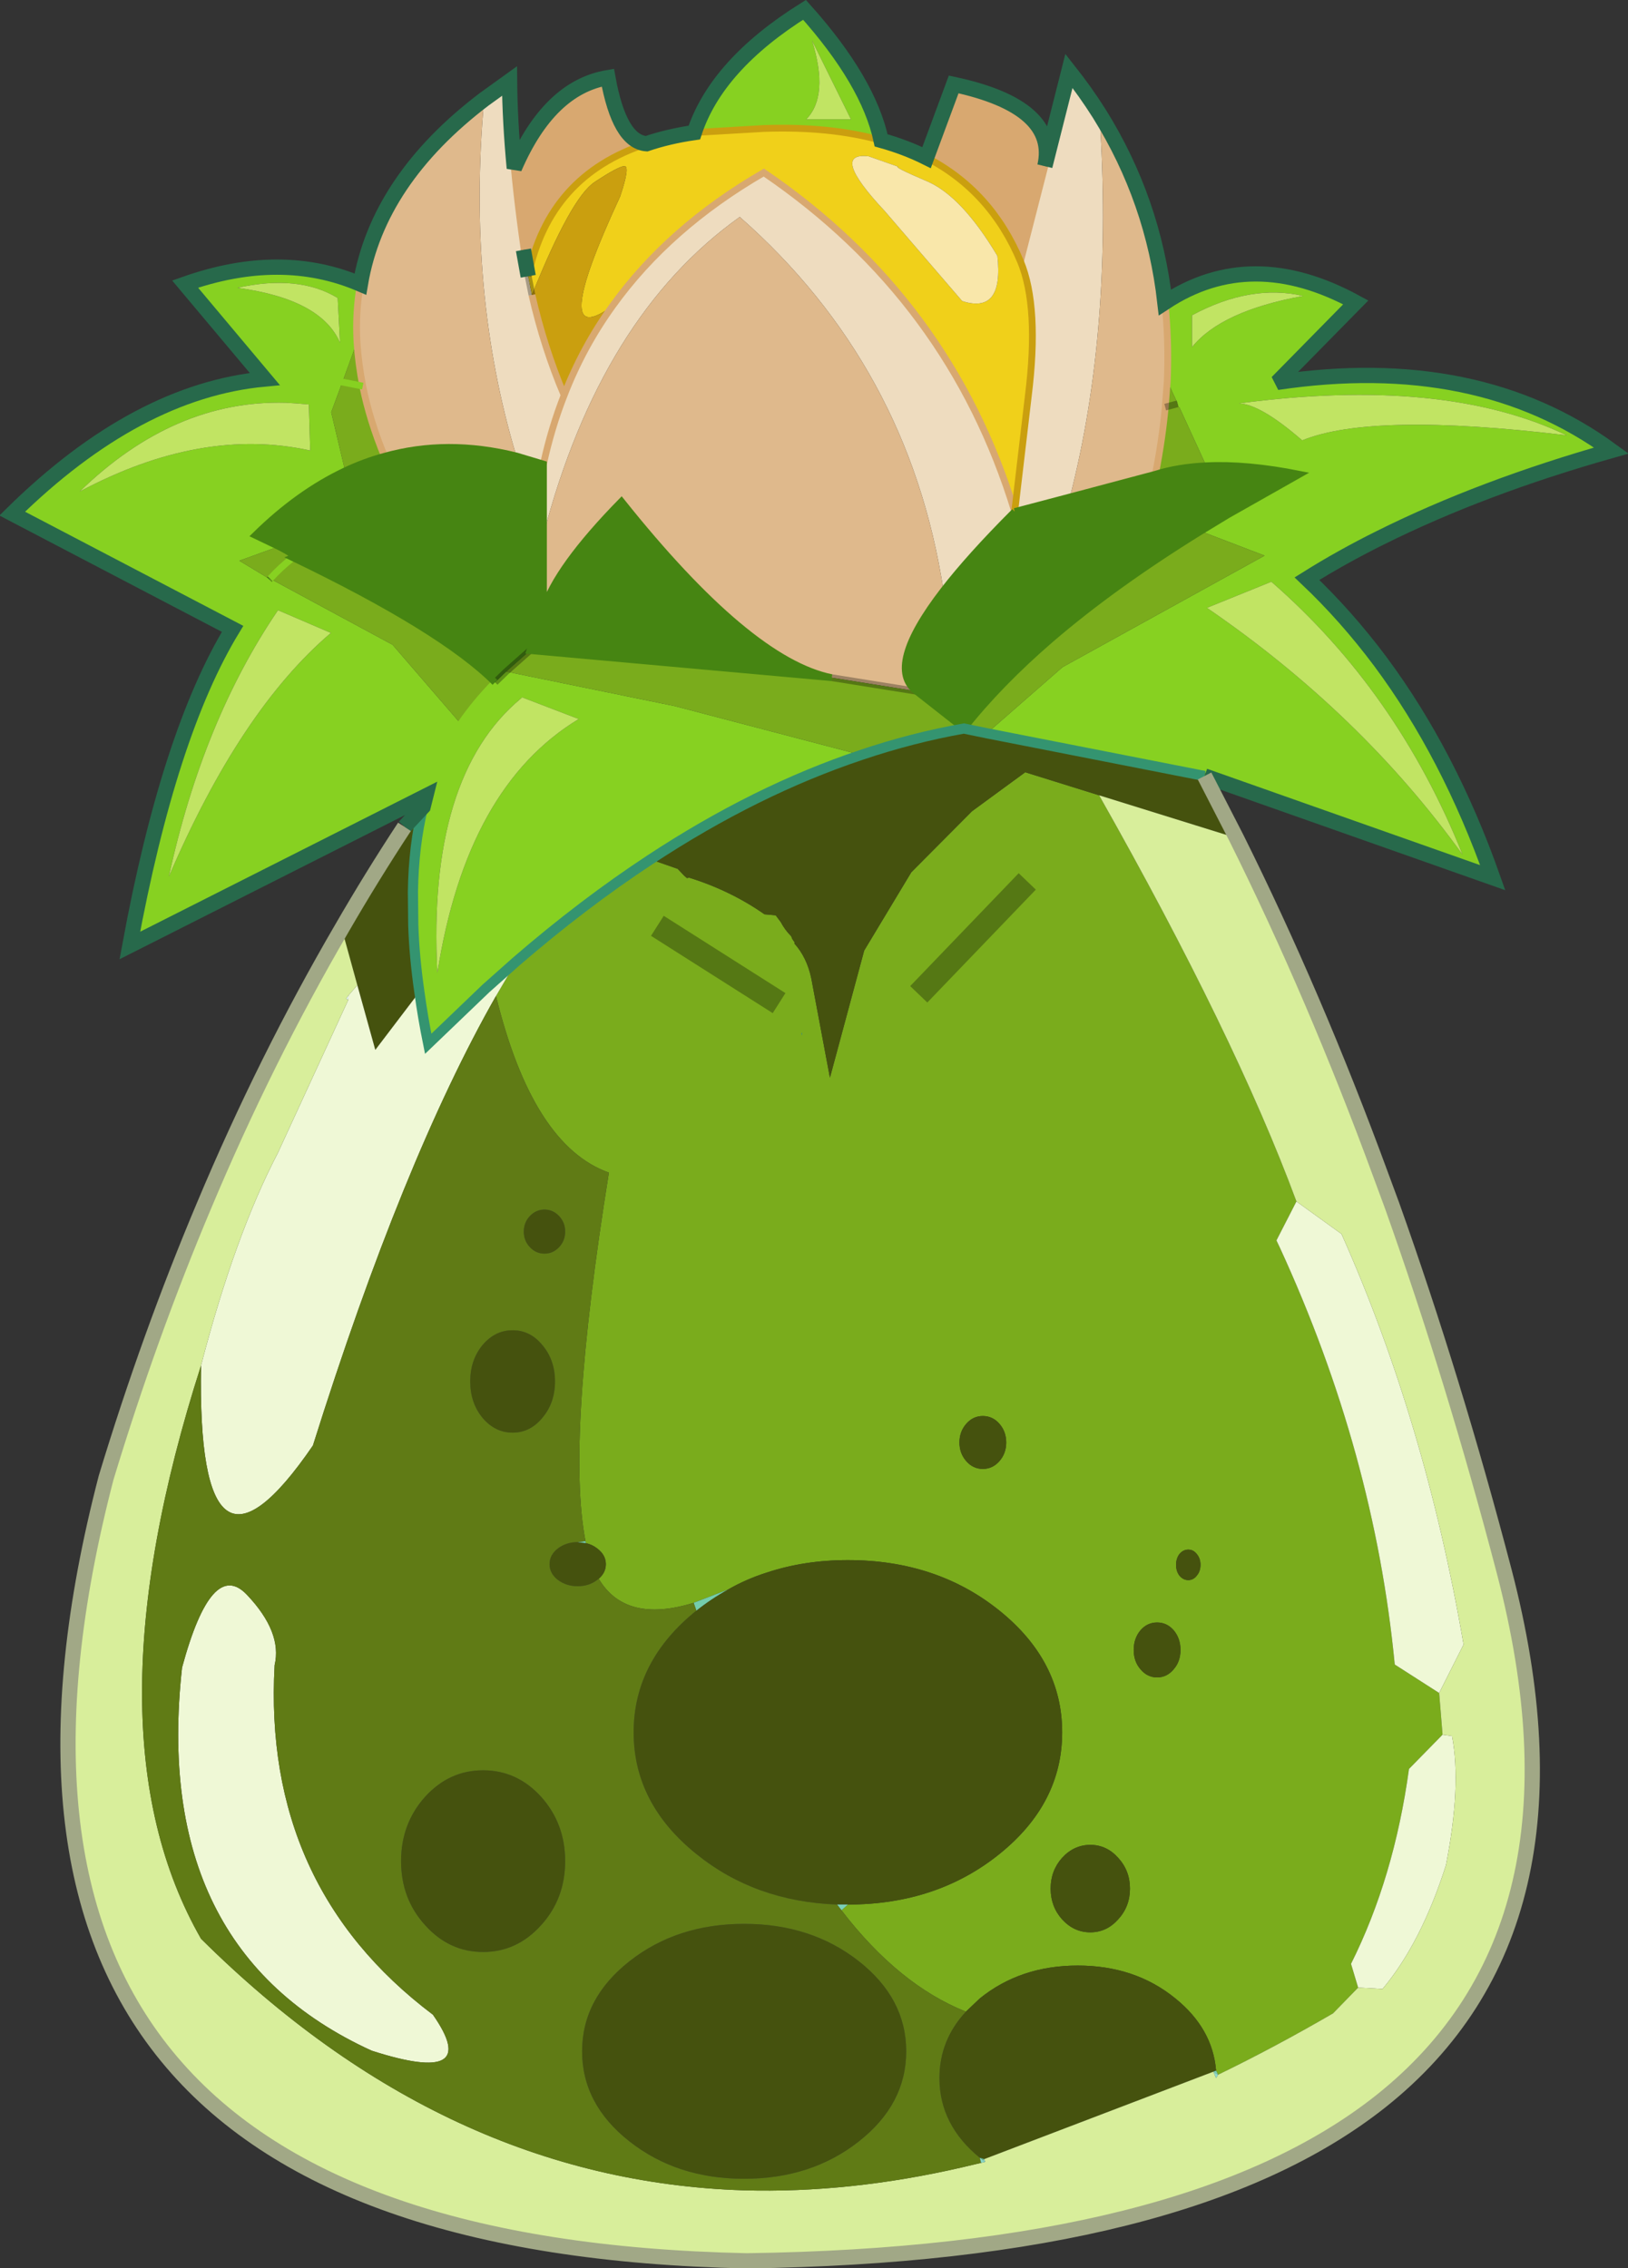 <?xml version="1.0" encoding="UTF-8" standalone="no"?>
<svg xmlns:ffdec="https://www.free-decompiler.com/flash" xmlns:xlink="http://www.w3.org/1999/xlink" ffdec:objectType="shape" height="334.55px" width="240.1px" xmlns="http://www.w3.org/2000/svg">
  <rect width="100%" height="100%" fill="#333333" stroke="none"/>
  <g transform="matrix(1.0, 0.0, 0.0, 1.0, 1.8, 167.45)">
    <path d="M152.3 -142.95 L155.85 -157.0 Q158.3 -153.9 160.35 -150.65 162.45 -119.2 156.0 -94.15 L147.85 -92.0 149.85 -109.0 Q151.5 -122.2 148.7 -128.9 L152.3 -142.95 M69.6 -152.8 L73.35 -155.5 Q73.4 -149.55 74.05 -142.65 74.75 -135.25 76.1 -126.7 L76.65 -123.95 Q78.4 -116.25 81.4 -109.15 84.15 -116.25 88.55 -122.35 96.85 -133.9 110.85 -142.0 138.3 -123.3 147.85 -92.0 141.25 -85.4 137.35 -80.35 132.25 -113.5 107.3 -135.45 86.8 -120.85 78.35 -88.6 L78.35 -99.0 74.35 -100.2 Q67.05 -124.45 69.6 -152.8 M75.4 -130.6 L76.1 -126.7 75.4 -130.6 M81.4 -109.15 Q79.5 -104.3 78.35 -99.0 79.5 -104.3 81.4 -109.15" fill="#eedcbf" fill-rule="evenodd" stroke="none"/>
    <path d="M170.0 -122.85 Q182.75 -131.25 198.15 -122.85 L186.55 -111.05 Q216.05 -115.45 235.85 -101.0 209.4 -93.5 190.95 -82.1 208.7 -65.3 218.35 -38.0 L175.85 -53.0 143.75 -59.3 154.9 -69.05 184.7 -85.5 175.3 -89.1 179.25 -91.5 189.85 -97.5 Q182.05 -99.05 176.1 -98.75 L171.9 -107.9 170.35 -111.25 Q170.6 -117.2 170.0 -122.85 M60.6 -48.45 L61.0 -50.05 17.35 -28.0 Q23.1 -59.25 32.5 -74.7 L0.0 -91.7 Q18.4 -109.8 37.25 -111.55 L25.5 -125.55 Q39.65 -130.55 51.35 -125.55 50.6 -121.4 50.85 -117.0 L48.7 -111.1 47.05 -106.65 49.1 -98.0 Q42.2 -94.75 35.85 -88.5 L39.3 -86.85 33.5 -84.75 37.55 -82.3 37.9 -81.95 37.95 -82.0 38.05 -82.1 56.1 -72.35 66.15 -60.7 Q68.3 -63.85 71.2 -66.8 L72.85 -68.4 97.75 -63.3 125.2 -56.1 Q109.65 -50.9 94.15 -40.7 84.25 -34.2 74.35 -25.65 L69.85 -21.65 61.35 -13.5 Q60.55 -17.45 60.05 -21.15 59.3 -26.35 59.15 -31.0 L59.1 -35.95 Q59.2 -42.75 60.6 -48.45 M100.6 -147.9 Q103.9 -157.9 116.85 -166.0 126.3 -155.45 128.15 -146.75 120.65 -148.85 110.85 -148.5 L100.6 -147.9 M117.95 -161.5 Q120.5 -153.3 117.1 -149.85 L123.7 -149.85 117.95 -161.5 M48.35 -116.9 L48.0 -123.5 Q42.25 -127.0 33.2 -125.0 45.55 -123.35 48.35 -116.9 M37.25 -111.55 L48.7 -111.1 37.25 -111.55 M43.75 -107.8 L41.9 -107.95 40.35 -108.05 Q23.9 -108.5 9.95 -94.95 27.95 -104.55 43.95 -101.0 L43.75 -107.8 M61.0 -50.05 Q62.6 -55.55 66.15 -60.7 62.6 -55.55 61.0 -50.05 M75.05 -64.45 Q61.2 -52.95 62.7 -23.95 67.0 -51.4 83.55 -61.4 L75.2 -64.6 75.05 -64.45 M32.5 -74.7 Q35.05 -78.9 37.9 -81.95 35.05 -78.9 32.5 -74.7 M39.2 -77.45 Q28.1 -61.15 23.1 -38.15 33.65 -62.75 47.0 -74.1 L39.2 -77.45 M174.0 -116.25 Q178.3 -121.6 190.4 -123.8 182.65 -125.6 174.0 -120.95 L174.0 -116.25 M186.55 -111.05 Q179.5 -110.05 171.9 -107.9 179.5 -110.05 186.55 -111.05 M190.25 -102.5 Q200.5 -106.7 229.25 -103.25 211.1 -111.95 180.9 -107.95 184.1 -107.85 190.25 -102.5 M190.95 -82.1 Q185.5 -87.3 179.25 -91.5 185.5 -87.3 190.95 -82.1 M185.7 -81.65 L176.2 -77.8 Q198.85 -62.3 213.9 -41.4 204.25 -65.5 185.7 -81.65" fill="#87d121" fill-rule="evenodd" stroke="none"/>
    <path d="M117.95 -161.5 L123.7 -149.85 117.1 -149.85 Q120.5 -153.3 117.95 -161.5 M48.35 -116.9 Q45.55 -123.35 33.2 -125.0 42.25 -127.0 48.0 -123.5 L48.35 -116.9 M43.75 -107.8 L43.95 -101.0 Q27.95 -104.55 9.95 -94.95 23.9 -108.5 40.35 -108.05 L41.9 -107.95 43.75 -107.8 M75.05 -64.45 L75.2 -64.6 83.55 -61.4 Q67.0 -51.4 62.7 -23.95 61.2 -52.95 75.05 -64.45 M39.2 -77.45 L47.0 -74.1 Q33.65 -62.75 23.1 -38.15 28.1 -61.15 39.2 -77.45 M174.0 -116.25 L174.0 -120.95 Q182.65 -125.6 190.4 -123.8 178.3 -121.6 174.0 -116.25 M190.25 -102.5 Q184.1 -107.85 180.9 -107.95 211.1 -111.95 229.25 -103.25 200.5 -106.7 190.25 -102.5 M185.7 -81.65 Q204.25 -65.5 213.9 -41.4 198.85 -62.3 176.2 -77.8 L185.7 -81.65" fill="#c1e463" fill-rule="evenodd" stroke="none"/>
    <path d="M93.55 -146.25 Q96.8 -147.35 100.6 -147.9 L110.85 -148.5 Q120.65 -148.85 128.15 -146.75 131.75 -145.75 134.85 -144.2 144.35 -139.3 148.7 -128.9 151.5 -122.2 149.85 -109.0 L147.85 -92.0 Q138.3 -123.3 110.85 -142.0 96.85 -133.9 88.55 -122.35 78.85 -115.2 89.65 -138.45 91.2 -143.05 90.25 -142.95 89.3 -142.85 85.9 -140.6 82.45 -138.35 76.65 -123.95 L76.1 -126.7 Q79.15 -141.55 93.55 -146.25 M130.7 -142.85 L126.3 -144.4 Q120.5 -145.05 128.7 -136.3 L140.1 -123.05 Q146.25 -121.05 145.3 -129.7 140.05 -138.5 134.95 -140.7 129.8 -142.9 130.7 -142.85" fill="#f0d01a" fill-rule="evenodd" stroke="none"/>
    <path d="M88.55 -122.35 Q84.15 -116.25 81.4 -109.15 78.4 -116.25 76.65 -123.95 82.45 -138.35 85.9 -140.6 89.3 -142.85 90.25 -142.95 91.2 -143.05 89.65 -138.45 78.85 -115.2 88.55 -122.35" fill="#ca9f0f" fill-rule="evenodd" stroke="none"/>
    <path d="M74.05 -142.65 Q79.2 -154.55 87.85 -156.0 89.55 -146.55 93.55 -146.25 79.15 -141.55 76.1 -126.7 74.75 -135.25 74.05 -142.65 M134.85 -144.2 L138.85 -155.0 Q154.3 -151.7 152.3 -142.95 L148.7 -128.9 Q144.35 -139.3 134.85 -144.2" fill="#d8a870" fill-rule="evenodd" stroke="none"/>
    <path d="M130.7 -142.85 Q129.8 -142.9 134.95 -140.7 140.05 -138.5 145.3 -129.7 146.25 -121.05 140.1 -123.05 L128.7 -136.3 Q120.5 -145.05 126.3 -144.4 L130.7 -142.85" fill="#f9e7aa" fill-rule="evenodd" stroke="none"/>
    <path d="M160.35 -150.65 Q168.3 -137.9 170.0 -122.85 170.6 -117.2 170.35 -111.25 L170.05 -107.4 Q169.6 -102.55 168.6 -97.5 L156.0 -94.15 Q162.45 -119.2 160.35 -150.65 M51.35 -125.55 Q53.95 -140.9 69.6 -152.8 67.05 -124.45 74.35 -100.2 64.15 -102.75 54.9 -100.15 52.7 -105.5 51.7 -110.5 51.05 -113.85 50.85 -117.0 50.6 -121.4 51.35 -125.55 M137.35 -80.35 Q128.65 -69.05 133.35 -65.5 L120.85 -67.5 Q108.6 -70.0 89.85 -93.5 80.25 -83.7 78.35 -77.55 L78.35 -88.6 Q86.8 -120.85 107.3 -135.45 132.25 -113.5 137.35 -80.35" fill="#dfb98c" fill-rule="evenodd" stroke="none"/>
    <path d="M133.35 -65.5 L140.35 -60.0 Q145.55 -66.6 153.2 -73.2 162.45 -81.15 175.3 -89.1 L184.7 -85.5 154.9 -69.05 143.75 -59.3 140.35 -60.0 Q132.75 -58.65 125.2 -56.1 L97.75 -63.3 72.85 -68.4 76.35 -71.5 120.85 -67.5 133.35 -65.5 M176.1 -98.75 Q171.9 -98.55 168.6 -97.5 169.6 -102.55 170.05 -107.4 L170.35 -111.25 171.9 -107.9 176.1 -98.75 M49.1 -98.0 L47.05 -106.65 48.7 -111.1 51.7 -110.5 48.7 -111.1 50.85 -117.0 Q51.05 -113.85 51.7 -110.5 52.7 -105.5 54.9 -100.15 51.95 -99.35 49.1 -98.0 M71.2 -66.8 Q68.3 -63.85 66.15 -60.7 L56.1 -72.35 38.05 -82.1 Q39.65 -83.85 41.4 -85.2 39.65 -83.85 38.05 -82.1 L37.55 -82.3 33.5 -84.75 39.3 -86.85 Q42.05 -85.45 41.4 -85.2 63.4 -74.6 71.2 -66.8 M71.35 -20.55 L74.35 -25.65 Q84.25 -34.2 94.15 -40.7 L98.15 -39.3 99.1 -38.3 99.5 -37.95 99.55 -37.95 99.85 -38.0 Q105.95 -36.1 110.95 -32.6 L112.6 -32.45 113.35 -31.45 Q113.95 -30.3 114.9 -29.35 L115.05 -28.95 115.4 -28.45 115.35 -28.3 Q117.2 -26.25 117.85 -23.15 L120.6 -8.5 125.65 -27.25 132.6 -38.8 141.55 -47.8 149.4 -53.55 160.3 -50.15 Q180.4 -14.6 189.4 9.75 L186.45 15.5 186.95 16.55 Q200.9 46.9 203.9 78.05 L210.45 82.25 210.95 88.4 206.0 93.45 Q203.8 109.5 197.45 122.2 L198.5 125.7 194.8 129.5 Q186.2 134.5 177.85 138.55 L177.55 137.95 Q177.05 131.75 171.55 127.3 165.6 122.45 157.15 122.45 148.7 122.45 142.7 127.3 L140.65 129.25 Q130.75 125.3 122.3 114.3 L123.25 113.45 Q136.35 113.45 145.6 106.0 154.85 98.55 154.85 88.05 154.85 77.55 145.6 70.1 136.35 62.65 123.25 62.65 116.8 62.65 111.25 64.5 108.25 65.45 105.55 67.0 L100.5 68.95 Q90.45 72.05 86.5 65.4 87.55 64.5 87.55 63.25 87.55 61.9 86.3 60.95 85.55 60.35 84.6 60.15 L84.55 59.85 Q81.65 45.0 88.0 5.5 76.75 1.5 71.35 -20.55 M116.4 -14.95 L116.5 -14.75 116.45 -15.2 116.4 -14.95 M149.7 -37.45 L133.7 -20.8 149.7 -37.45 M113.1 -19.5 L95.15 -30.9 113.1 -19.5 M170.05 -107.4 L171.9 -107.9 170.05 -107.4 M171.3 73.0 Q170.3 71.85 168.85 71.85 167.4 71.85 166.4 73.0 165.4 74.2 165.4 75.9 165.4 77.6 166.4 78.75 167.4 79.95 168.85 79.95 170.3 79.95 171.3 78.75 172.3 77.6 172.3 75.9 172.3 74.2 171.3 73.0 M173.45 61.1 Q172.7 61.1 172.15 61.75 171.65 62.4 171.65 63.35 171.65 64.3 172.15 64.95 172.7 65.6 173.45 65.6 174.2 65.6 174.7 64.95 175.25 64.3 175.25 63.35 175.25 62.4 174.7 61.75 174.2 61.1 173.45 61.1 M163.1 115.65 Q164.85 113.75 164.85 111.1 164.85 108.45 163.1 106.55 161.4 104.65 159.0 104.65 156.6 104.65 154.85 106.55 153.15 108.45 153.15 111.1 153.15 113.75 154.85 115.65 156.6 117.55 159.0 117.55 161.4 117.55 163.1 115.65 M145.6 42.55 Q144.6 41.4 143.15 41.4 141.7 41.4 140.7 42.55 139.7 43.7 139.7 45.3 139.7 46.9 140.7 48.05 141.7 49.2 143.15 49.2 144.6 49.2 145.6 48.05 146.6 46.9 146.6 45.3 146.6 43.7 145.6 42.55" fill="#7aac1c" fill-rule="evenodd" stroke="none"/>
    <path d="M147.85 -92.0 L156.0 -94.15 168.6 -97.5 Q171.9 -98.55 176.1 -98.75 182.05 -99.05 189.85 -97.5 L179.25 -91.5 175.3 -89.1 Q162.45 -81.15 153.2 -73.2 145.55 -66.6 140.35 -60.0 L133.35 -65.5 Q128.65 -69.05 137.35 -80.35 141.25 -85.4 147.85 -92.0 M49.1 -98.0 Q51.95 -99.35 54.9 -100.15 64.15 -102.75 74.35 -100.2 L78.35 -99.0 78.35 -88.6 78.35 -77.55 76.35 -71.5 72.85 -68.4 71.2 -66.8 Q63.4 -74.6 41.4 -85.2 42.05 -85.45 39.3 -86.85 L35.85 -88.5 Q42.2 -94.75 49.1 -98.0 M76.35 -71.5 L78.35 -77.55 Q80.25 -83.7 89.85 -93.5 108.6 -70.0 120.85 -67.5 L76.35 -71.5" fill="#468512" fill-rule="evenodd" stroke="none"/>
    <path d="M38.05 -82.1 L37.95 -82.0 37.9 -81.95 37.55 -82.3 38.05 -82.1" fill="#65dc1d" fill-rule="evenodd" stroke="none"/>
    <path d="M175.85 -53.0 L180.55 -43.85 160.3 -50.15 149.4 -53.55 141.55 -47.8 132.6 -38.8 125.65 -27.25 120.6 -8.5 117.85 -23.15 Q117.2 -26.25 115.35 -28.3 L115.4 -28.45 115.05 -28.95 114.9 -29.35 Q113.95 -30.3 113.35 -31.45 L112.6 -32.45 110.95 -32.6 Q105.95 -36.1 99.85 -38.0 L99.55 -37.95 99.5 -37.95 99.1 -38.3 98.15 -39.3 94.15 -40.7 Q109.65 -50.9 125.2 -56.1 132.75 -58.65 140.35 -60.0 L143.75 -59.3 175.85 -53.0 M48.6 -30.5 Q53.05 -38.2 57.85 -45.5 L60.6 -48.45 Q59.2 -42.75 59.1 -35.95 L59.15 -31.0 Q59.3 -26.35 60.05 -21.15 L53.55 -12.6 50.9 -22.15 48.6 -30.5 M177.15 138.1 L143.35 151.0 142.7 150.8 Q136.75 145.95 136.75 139.05 136.75 133.45 140.65 129.25 L142.7 127.3 Q148.7 122.45 157.15 122.45 165.6 122.45 171.55 127.3 177.05 131.75 177.55 137.95 L177.15 138.1 M173.45 61.1 Q174.2 61.1 174.7 61.75 175.25 62.4 175.25 63.35 175.25 64.3 174.7 64.95 174.2 65.6 173.45 65.6 172.7 65.6 172.15 64.95 171.65 64.3 171.65 63.35 171.65 62.4 172.15 61.75 172.7 61.1 173.45 61.1 M171.3 73.0 Q172.3 74.2 172.3 75.9 172.3 77.6 171.3 78.75 170.3 79.95 168.85 79.95 167.4 79.95 166.4 78.75 165.4 77.6 165.4 75.9 165.4 74.2 166.4 73.0 167.4 71.85 168.85 71.85 170.3 71.85 171.3 73.0 M163.1 115.65 Q161.4 117.55 159.0 117.55 156.6 117.55 154.85 115.65 153.15 113.75 153.15 111.1 153.15 108.45 154.85 106.55 156.6 104.65 159.0 104.65 161.4 104.65 163.1 106.55 164.85 108.45 164.85 111.1 164.85 113.75 163.1 115.65 M145.6 42.55 Q146.6 43.7 146.6 45.3 146.6 46.9 145.6 48.05 144.6 49.2 143.15 49.2 141.7 49.2 140.7 48.05 139.7 46.9 139.7 45.3 139.7 43.7 140.7 42.55 141.7 41.4 143.15 41.4 144.6 41.4 145.6 42.55 M105.55 67.0 Q108.25 65.45 111.25 64.5 116.8 62.65 123.25 62.65 136.35 62.65 145.6 70.1 154.85 77.55 154.85 88.05 154.85 98.55 145.6 106.0 136.35 113.45 123.25 113.45 L121.65 113.45 Q109.55 113.0 100.9 106.0 91.65 98.55 91.65 88.05 91.65 77.55 100.9 70.1 103.1 68.35 105.55 67.0 M84.6 60.15 Q85.55 60.35 86.3 60.95 87.55 61.9 87.55 63.25 87.55 64.5 86.5 65.4 L86.3 65.55 Q85.1 66.5 83.4 66.5 81.7 66.5 80.45 65.55 79.25 64.6 79.25 63.25 79.25 61.9 80.45 60.95 81.7 60.0 83.4 60.0 L84.6 60.15 M80.65 11.9 Q81.55 12.85 81.55 14.2 81.55 15.55 80.65 16.5 79.75 17.45 78.5 17.45 77.25 17.45 76.35 16.5 75.45 15.55 75.45 14.2 75.45 12.85 76.35 11.9 77.25 10.95 78.5 10.95 79.75 10.95 80.65 11.9 M78.2 41.65 Q76.4 43.85 73.8 43.85 71.2 43.85 69.35 41.65 67.55 39.45 67.55 36.3 67.55 33.15 69.35 30.95 71.2 28.75 73.8 28.75 76.4 28.75 78.2 30.95 80.05 33.15 80.05 36.3 80.05 39.45 78.2 41.65 M69.45 93.65 Q74.45 93.65 78.0 97.55 81.55 101.5 81.55 107.05 81.55 112.6 78.0 116.5 74.45 120.45 69.45 120.45 64.45 120.45 60.9 116.5 57.35 112.6 57.35 107.05 57.35 101.5 60.9 97.55 64.45 93.65 69.45 93.65 M124.85 148.4 Q117.85 153.9 107.95 153.9 98.05 153.9 91.05 148.4 84.05 142.9 84.05 135.1 84.05 127.3 91.05 121.8 98.05 116.3 107.95 116.3 117.85 116.3 124.85 121.8 131.85 127.3 131.85 135.1 131.85 142.9 124.85 148.4" fill="#45520e" fill-rule="evenodd" stroke="none"/>
    <path d="M49.55 -19.95 L49.25 -20.15 49.6 -20.65 49.55 -19.95" fill="#e8f7f2" fill-rule="evenodd" stroke="none"/>
    <path d="M49.55 -19.95 L49.6 -20.65 50.9 -22.15 53.55 -12.6 60.05 -21.15 Q60.55 -17.45 61.35 -13.5 L69.85 -21.65 74.35 -25.65 71.35 -20.55 Q57.6 3.6 44.35 45.75 27.2 70.8 27.85 33.95 32.8 14.85 39.2 2.55 L49.55 -19.95 M189.4 9.75 L196.05 14.55 Q208.4 42.25 214.05 75.1 L210.45 82.25 203.9 78.05 Q200.9 46.9 186.95 16.55 L186.45 15.5 189.4 9.75 M210.95 88.4 L212.35 88.6 Q213.75 95.95 211.45 107.65 207.8 119.1 202.1 125.9 L198.5 125.7 197.45 122.2 Q203.8 109.5 206.0 93.45 L210.95 88.4 M34.65 67.8 Q39.85 73.3 38.7 78.15 36.9 110.75 62.05 129.7 69.45 140.3 53.0 135.0 20.45 120.1 25.05 78.5 29.45 62.25 34.65 67.8" fill="#eff8d6" fill-rule="evenodd" stroke="none"/>
    <path d="M180.55 -43.85 Q204.15 3.55 220.05 64.35 246.1 164.15 108.35 166.0 -15.5 163.4 13.85 50.5 27.3 6.05 48.6 -30.5 L50.9 -22.15 49.6 -20.65 49.25 -20.15 49.55 -19.95 39.2 2.55 Q32.8 14.85 27.85 33.95 10.45 88.15 27.85 118.5 63.85 154.2 107.85 155.6 123.5 156.05 140.15 152.2 L142.9 151.55 143.5 151.4 143.35 151.0 177.15 138.1 177.55 139.05 177.85 138.55 Q186.2 134.5 194.8 129.5 L198.5 125.7 202.1 125.9 Q207.8 119.1 211.45 107.65 213.75 95.95 212.35 88.6 L210.95 88.4 210.45 82.25 214.05 75.1 Q208.4 42.25 196.05 14.55 L189.4 9.75 Q180.4 -14.6 160.3 -50.15 L180.55 -43.85" fill="#d8ee9b" fill-rule="evenodd" stroke="none"/>
    <path d="M116.4 -14.95 L116.45 -15.2 116.5 -14.75 116.4 -14.95" fill="#49c09c" fill-rule="evenodd" stroke="none"/>
    <path d="M177.85 138.55 L177.55 139.05 177.15 138.1 177.85 138.55 M143.35 151.0 L143.5 151.4 143.1 151.1 143.35 151.0 M177.75 138.6 L177.55 138.7 177.55 139.05 177.55 138.7 177.75 138.6" fill="#92dac9" fill-rule="evenodd" stroke="none"/>
    <path d="M177.55 137.95 L177.85 138.55 177.15 138.1 177.55 137.95 M123.25 113.45 L122.3 114.3 121.65 113.45 123.25 113.45" fill="#7cd1b7" fill-rule="evenodd" stroke="none"/>
    <path d="M100.5 68.95 L105.55 67.0 Q103.1 68.35 100.9 70.1 L100.5 68.95 M83.4 60.0 L84.55 59.85 84.6 60.15 83.4 60.0" fill="#74cdab" fill-rule="evenodd" stroke="none"/>
    <path d="M142.9 151.55 L140.15 152.2 Q123.5 156.05 107.85 155.6 63.85 154.2 27.85 118.5 10.45 88.15 27.85 33.95 27.2 70.8 44.35 45.75 57.6 3.6 71.35 -20.55 76.75 1.5 88.0 5.5 81.65 45.0 84.55 59.85 L83.4 60.0 Q81.7 60.0 80.45 60.95 79.25 61.9 79.25 63.25 79.25 64.6 80.45 65.55 81.7 66.5 83.4 66.5 85.1 66.5 86.3 65.55 L86.5 65.4 Q90.45 72.05 100.5 68.95 L100.9 70.1 Q91.65 77.55 91.65 88.05 91.65 98.55 100.9 106.0 109.55 113.0 121.65 113.45 L122.3 114.3 Q130.75 125.3 140.65 129.25 136.75 133.45 136.75 139.05 136.75 145.95 142.7 150.8 L142.9 151.55 M78.2 41.65 Q80.05 39.45 80.05 36.3 80.05 33.15 78.2 30.95 76.4 28.75 73.8 28.75 71.2 28.75 69.35 30.95 67.55 33.15 67.55 36.3 67.55 39.45 69.35 41.65 71.2 43.85 73.8 43.85 76.4 43.85 78.2 41.65 M80.65 11.9 Q79.75 10.95 78.5 10.95 77.25 10.95 76.35 11.9 75.45 12.85 75.45 14.2 75.45 15.55 76.35 16.5 77.25 17.45 78.5 17.45 79.75 17.45 80.65 16.5 81.55 15.55 81.55 14.2 81.55 12.85 80.65 11.9 M34.65 67.8 Q29.45 62.25 25.05 78.5 20.45 120.1 53.0 135.0 69.45 140.3 62.05 129.7 36.9 110.75 38.7 78.15 39.85 73.3 34.65 67.8 M69.45 93.65 Q64.45 93.65 60.9 97.55 57.35 101.5 57.35 107.05 57.35 112.6 60.9 116.5 64.45 120.45 69.45 120.45 74.45 120.45 78.0 116.5 81.55 112.6 81.55 107.05 81.55 101.5 78.0 97.55 74.45 93.65 69.45 93.65 M124.85 148.4 Q131.85 142.9 131.85 135.1 131.85 127.3 124.85 121.8 117.85 116.3 107.95 116.3 98.05 116.3 91.05 121.8 84.05 127.3 84.05 135.1 84.05 142.9 91.05 148.4 98.05 153.9 107.95 153.9 117.85 153.9 124.85 148.4" fill="#607b15" fill-rule="evenodd" stroke="none"/>
    <path d="M142.7 150.8 L143.35 151.0 143.1 151.1 142.7 150.8" fill="#5ec69e" fill-rule="evenodd" stroke="none"/>
    <path d="M143.5 151.4 L142.9 151.55 142.7 150.8 143.1 151.1 143.5 151.4" fill="#88d7c5" fill-rule="evenodd" stroke="none"/>
    <path d="M152.3 -142.95 L155.85 -157.0 Q158.3 -153.9 160.35 -150.65 168.3 -137.9 170.0 -122.85 170.6 -117.2 170.35 -111.25 L170.05 -107.4 Q169.6 -102.55 168.6 -97.5 M51.35 -125.55 Q53.95 -140.9 69.6 -152.8 L73.35 -155.5 Q73.4 -149.55 74.05 -142.65 74.75 -135.25 76.1 -126.7 M152.3 -142.95 L148.7 -128.9 M76.65 -123.95 Q78.4 -116.25 81.4 -109.15 84.15 -116.25 88.55 -122.35 96.85 -133.9 110.85 -142.0 138.3 -123.3 147.85 -92.0 M54.9 -100.15 Q52.7 -105.5 51.7 -110.5 51.05 -113.85 50.85 -117.0 50.6 -121.4 51.35 -125.55 M78.35 -99.0 Q79.5 -104.3 81.4 -109.15" ffdec:has-small-stroke="true" ffdec:original-stroke-width="0.05" fill="none" stroke="#d8a870" stroke-linecap="butt" stroke-linejoin="miter-clip" stroke-miterlimit="3.0" stroke-width="1.0"/>
    <path d="M93.55 -146.25 Q96.8 -147.35 100.6 -147.9 L110.85 -148.5 Q120.65 -148.85 128.15 -146.75 131.75 -145.75 134.85 -144.2 144.35 -139.3 148.7 -128.9 151.5 -122.2 149.85 -109.0 L147.85 -92.0 M93.55 -146.25 Q79.15 -141.55 76.1 -126.7" ffdec:has-small-stroke="true" ffdec:original-stroke-width="0.75" fill="none" stroke="#ca9f0f" stroke-linecap="butt" stroke-linejoin="miter-clip" stroke-miterlimit="3.0" stroke-width="1.0"/>
    <path d="M170.0 -122.85 Q182.75 -131.25 198.15 -122.85 L186.55 -111.05 Q216.05 -115.45 235.85 -101.0 209.4 -93.5 190.95 -82.1 208.7 -65.3 218.35 -38.0 L175.85 -53.0 180.55 -43.85 M57.85 -45.5 L60.6 -48.45 61.0 -50.05 17.35 -28.0 Q23.1 -59.25 32.5 -74.7 L0.0 -91.7 Q18.4 -109.8 37.25 -111.55 L25.5 -125.55 Q39.65 -130.55 51.35 -125.55 M74.05 -142.65 Q79.2 -154.55 87.85 -156.0 89.55 -146.55 93.55 -146.25 M100.6 -147.9 Q103.9 -157.9 116.85 -166.0 126.3 -155.45 128.15 -146.75 M134.85 -144.2 L138.85 -155.0 Q154.3 -151.7 152.3 -142.95 M76.65 -123.95 L76.1 -126.7 75.4 -130.6 M76.35 -71.5 L72.85 -68.4 71.2 -66.8 M38.05 -82.1 L37.95 -82.0 37.9 -81.95 M133.35 -65.5 L120.85 -67.5 M171.9 -107.9 L170.05 -107.4" ffdec:has-small-stroke="true" ffdec:original-stroke-width="0.05" fill="none" stroke="#000000" stroke-linecap="butt" stroke-linejoin="miter-clip" stroke-miterlimit="3.0" stroke-opacity="0.302" stroke-width="1.0"/>
    <path d="M51.7 -110.5 L48.7 -111.1 37.25 -111.55 M71.2 -66.8 Q68.3 -63.85 66.15 -60.7 62.6 -55.55 61.0 -50.05 M41.4 -85.2 Q39.65 -83.85 38.05 -82.1 M37.9 -81.95 Q35.05 -78.9 32.5 -74.7 M171.9 -107.9 Q179.5 -110.05 186.55 -111.05 M179.25 -91.5 Q185.5 -87.3 190.95 -82.1" ffdec:has-small-stroke="true" ffdec:original-stroke-width="0.05" fill="none" stroke="#87d121" stroke-linecap="butt" stroke-linejoin="miter-clip" stroke-miterlimit="3.0" stroke-width="1.0"/>
    <path d="M147.85 -92.0 L156.0 -94.15 168.6 -97.5 Q171.9 -98.55 176.1 -98.75 182.05 -99.05 189.85 -97.5 L179.25 -91.5 175.3 -89.1 Q162.45 -81.15 153.2 -73.2 145.55 -66.6 140.35 -60.0 L133.35 -65.5 Q128.65 -69.05 137.35 -80.35 141.25 -85.4 147.85 -92.0 M49.1 -98.0 Q51.95 -99.35 54.9 -100.15 64.15 -102.75 74.35 -100.2 L78.35 -99.0 78.35 -88.6 78.35 -77.55 76.35 -71.5 120.85 -67.5 Q108.6 -70.0 89.85 -93.5 80.25 -83.7 78.35 -77.55 M71.2 -66.8 Q63.4 -74.6 41.4 -85.2 42.05 -85.45 39.3 -86.85 L35.85 -88.5 Q42.2 -94.75 49.1 -98.0" ffdec:has-small-stroke="true" ffdec:original-stroke-width="0.05" fill="none" stroke="#468512" stroke-linecap="butt" stroke-linejoin="miter-clip" stroke-miterlimit="3.0" stroke-width="1.0"/>
    <path d="M180.55 -43.85 Q204.15 3.55 220.05 64.35 246.1 164.15 108.35 166.0 -15.5 163.4 13.85 50.5 27.3 6.05 48.6 -30.5 53.05 -38.2 57.85 -45.5" ffdec:has-small-stroke="true" ffdec:original-stroke-width="0.05" fill="none" stroke="#e63737" stroke-linecap="butt" stroke-linejoin="miter-clip" stroke-miterlimit="3.0" stroke-width="1.0"/>
    <path d="M125.2 -56.1 Q132.75 -58.65 140.35 -60.0 L143.75 -59.3 175.85 -53.0 M60.05 -21.15 Q59.3 -26.35 59.15 -31.0 L59.1 -35.95 Q59.2 -42.75 60.6 -48.45 M74.35 -25.65 L69.85 -21.65 61.35 -13.5 Q60.55 -17.45 60.05 -21.15 M74.35 -25.65 Q84.25 -34.2 94.15 -40.7 109.65 -50.9 125.2 -56.1" fill="none" stroke="#349470" stroke-linecap="butt" stroke-linejoin="miter-clip" stroke-miterlimit="3.0" stroke-width="1.5"/>
    <path d="M95.15 -30.9 L113.1 -19.5 M133.7 -20.8 L149.7 -37.45" fill="none" stroke="#000000" stroke-linecap="butt" stroke-linejoin="miter-clip" stroke-miterlimit="3.0" stroke-opacity="0.302" stroke-width="3.5"/>
    <path d="M57.85 -45.5 L60.6 -48.45 61.0 -50.05 17.35 -28.0 Q23.1 -59.25 32.5 -74.7 L0.0 -91.7 Q18.4 -109.8 37.25 -111.55 L25.5 -125.55 Q39.65 -130.55 51.35 -125.55 53.95 -140.9 69.6 -152.8 L73.35 -155.5 Q73.4 -149.55 74.05 -142.65 79.2 -154.55 87.85 -156.0 89.55 -146.55 93.55 -146.25 96.8 -147.35 100.6 -147.9 103.9 -157.9 116.85 -166.0 126.3 -155.45 128.15 -146.75 131.75 -145.75 134.85 -144.2 L138.85 -155.0 Q154.3 -151.7 152.3 -142.95 L155.85 -157.0 Q158.3 -153.9 160.35 -150.65 168.3 -137.9 170.0 -122.85 182.75 -131.25 198.15 -122.85 L186.55 -111.05 Q216.05 -115.45 235.85 -101.0 216.75 -95.6 201.8 -88.15 196.05 -85.3 190.95 -82.1 196.8 -76.55 201.8 -69.85 211.9 -56.25 218.35 -38.0 L175.85 -53.0 M75.4 -130.6 L76.1 -126.7" fill="none" stroke="#27694b" stroke-linecap="butt" stroke-linejoin="miter-clip" stroke-miterlimit="3.0" stroke-width="2.25"/>
    <path d="M175.85 -53.0 L180.55 -43.85 Q192.1 -20.65 201.8 5.75 L203.5 10.35 Q212.6 35.9 220.05 64.35 233.8 117.1 201.8 142.5 173.25 165.1 108.35 166.0 -15.5 163.4 13.85 50.5 20.2 29.55 28.3 10.35 37.35 -11.2 48.6 -30.5 53.05 -38.2 57.85 -45.5" fill="none" stroke="#a1a886" stroke-linecap="butt" stroke-linejoin="miter-clip" stroke-miterlimit="3.0" stroke-width="2.25"/>
  </g>
</svg>
